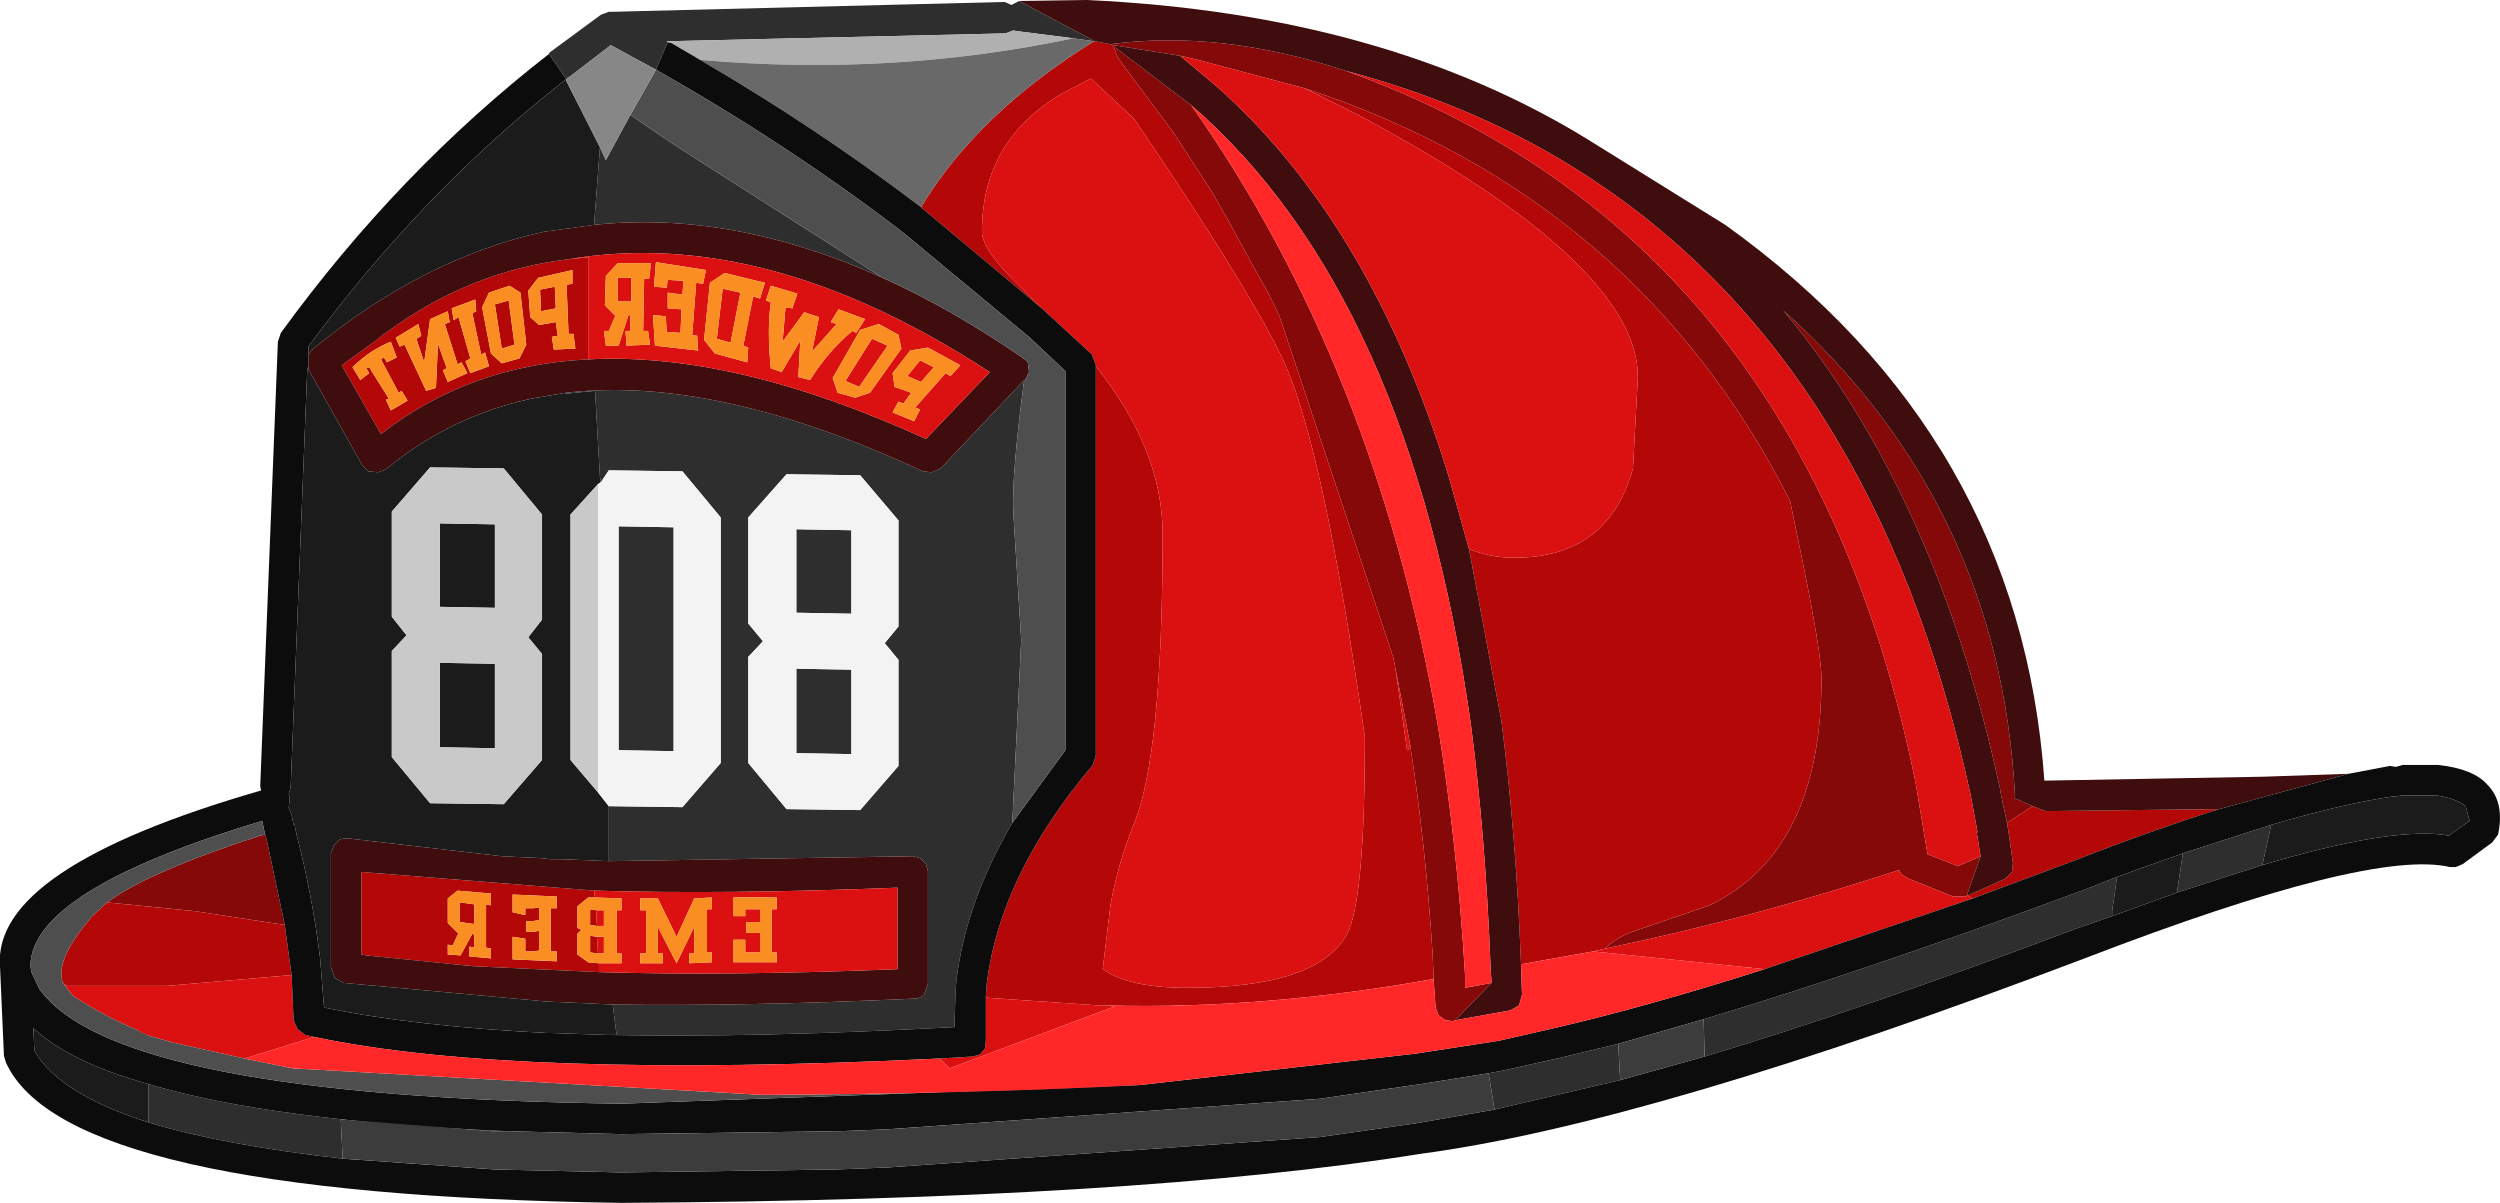 <?xml version="1.0" encoding="UTF-8" standalone="no"?>
<svg xmlns:ffdec="https://www.free-decompiler.com/flash" xmlns:xlink="http://www.w3.org/1999/xlink" ffdec:objectType="shape" height="61.25px" width="127.3px" xmlns="http://www.w3.org/2000/svg">
  <g transform="matrix(1.0, 0.0, 0.0, 1.0, 47.25, 29.65)">
    <path d="M-19.3 -26.9 L-19.3 -26.95 -16.65 -28.9 -16.25 -29.05 -16.2 -29.05 -16.05 -29.05 3.9 -29.55 4.25 -29.4 4.65 -29.6 Q6.6 -28.55 8.5 -27.55 L8.45 -27.55 7.4 -27.7 4.65 -28.05 4.6 -28.05 4.35 -28.1 3.95 -27.95 -13.3 -27.55 -13.25 -27.5 -13.85 -26.1 -16.15 -27.35 -18.3 -25.7 -18.35 -25.7 -18.4 -25.6 -19.3 -26.9 M-2.3 -15.5 Q-9.95 -18.95 -17.0 -18.2 L-16.7 -22.15 -16.4 -21.5 -15.15 -23.8 Q-13.3 -22.5 -10.85 -20.95 L-2.3 -15.5 M-18.45 -9.65 Q-10.8 -10.55 -0.25 -5.65 L0.2 -5.6 0.65 -5.8 4.9 -10.3 Q4.25 -5.4 4.35 -3.5 L4.75 2.95 4.3 12.15 4.3 12.25 Q1.95 16.25 1.45 20.25 L1.4 21.0 1.35 22.65 Q-8.75 23.2 -16.3 23.05 L-15.85 23.05 -15.9 22.7 -16.05 21.5 Q-9.35 21.6 -0.7 21.2 -0.4 21.2 -0.2 21.0 L0.0 20.45 0.0 14.7 -0.1 14.35 -0.4 14.05 -0.75 13.95 -16.25 14.2 -16.25 11.4 -12.5 11.45 -10.55 9.2 -10.55 -3.3 -12.5 -5.65 -16.25 -5.7 -16.65 -5.1 -16.7 -5.35 -16.95 -9.75 -18.45 -9.6 -18.45 -9.65 M67.95 14.4 L63.6 15.8 63.9 13.8 68.4 12.35 67.95 14.4 M60.3 17.0 L58.3 17.7 Q47.7 21.7 39.55 24.15 L39.5 22.25 Q47.85 19.75 58.9 15.65 L60.55 15.0 60.3 16.75 60.3 17.0 M35.25 25.35 L28.85 26.85 28.55 25.0 29.35 24.85 32.25 24.2 35.15 23.5 35.25 25.35 M-29.8 29.35 Q-35.95 28.65 -39.7 27.5 L-39.7 27.35 -39.7 25.55 Q-33.3 27.45 -21.4 27.95 L-22.2 27.95 -29.9 27.35 -29.8 29.35 M-12.95 8.6 L-15.75 8.55 -15.75 -2.85 -12.95 -2.8 -12.95 8.6 M-6.7 8.7 L-6.7 4.4 -3.9 4.45 -3.9 8.75 -6.7 8.7 M-6.7 1.55 L-6.7 -2.7 -3.9 -2.65 -3.9 1.6 -6.7 1.55 M-1.5 2.25 L-1.5 -3.15 -3.45 -5.45 -7.2 -5.5 -9.15 -3.3 -9.15 2.1 -8.4 3.0 -9.15 3.8 -9.15 9.2 -7.2 11.55 -3.45 11.6 -1.5 9.35 -1.5 3.95 -2.2 3.1 -1.5 2.25" fill="#2e2e2e" fill-rule="evenodd" stroke="none"/>
    <path d="M-13.25 -27.5 L-13.3 -27.55 3.95 -27.95 4.35 -28.1 4.6 -28.05 4.65 -28.05 7.4 -27.7 Q-1.85 -25.75 -11.6 -26.6 L-13.05 -27.45 -13.25 -27.5" fill="#b0b0b0" fill-rule="evenodd" stroke="none"/>
    <path d="M9.3 -27.4 Q14.85 -28.15 21.25 -26.05 44.65 -17.65 50.3 10.25 L50.9 13.85 52.45 14.45 53.6 13.95 52.9 15.95 52.85 16.0 52.2 16.0 49.95 15.1 49.6 14.9 49.45 14.65 Q42.15 17.05 34.5 18.65 34.95 18.15 35.85 17.8 L39.8 16.45 Q45.5 13.7 45.5 4.9 45.5 3.65 44.55 -1.0 L43.9 -4.15 Q36.05 -19.6 19.2 -25.15 L13.75 -26.6 12.9 -26.8 9.45 -27.35 9.3 -27.4 M54.95 12.25 L54.75 11.35 54.6 10.6 54.6 10.55 Q51.35 -4.5 43.55 -13.85 54.55 -4.0 55.35 10.8 L55.35 10.85 55.35 11.0 56.25 11.4 54.95 12.25 M23.8 4.35 L23.7 3.85 17.9 -13.55 17.35 -14.7 16.7 -15.85 15.25 -18.5 14.45 -19.9 12.5 -22.9 9.9 -26.4 9.65 -26.75 9.45 -27.3 13.4 -24.3 Q22.75 -11.05 25.95 7.2 26.95 13.3 27.35 20.0 L27.35 20.05 27.35 20.65 28.7 20.4 26.85 22.3 26.75 22.35 26.35 22.3 26.0 22.05 25.85 21.65 25.75 20.2 25.75 20.1 25.7 18.95 Q25.35 13.4 24.55 8.25 L24.4 7.45 23.8 4.35 M-33.75 12.85 L-33.65 13.2 -32.75 17.45 -37.3 16.75 -41.8 16.3 Q-39.7 14.75 -34.0 12.9 L-33.75 12.85" fill="#850909" fill-rule="evenodd" stroke="none"/>
    <path d="M8.45 -27.55 L8.5 -27.55 9.3 -27.4 9.45 -27.35 9.45 -27.3 9.65 -26.75 9.9 -26.4 12.5 -22.9 14.45 -19.9 15.25 -18.5 16.7 -15.85 17.35 -14.7 17.9 -13.55 23.7 3.85 23.8 4.35 24.4 8.55 24.45 8.55 24.55 8.25 Q25.35 13.4 25.7 18.95 L25.75 20.1 25.75 20.2 Q17.1 21.75 9.15 21.55 L9.05 21.55 8.9 21.55 8.75 21.55 2.95 21.15 2.95 21.05 3.0 20.4 Q3.7 14.85 8.4 9.3 L8.55 8.8 8.55 -11.0 Q11.95 -6.75 11.95 -2.45 11.95 8.9 10.45 12.4 9.7 14.25 9.3 16.4 L8.9 19.7 Q10.25 20.65 13.2 20.65 19.85 20.65 21.35 17.9 22.25 16.15 22.25 7.9 20.1 -7.15 18.05 -11.4 16.65 -14.35 12.25 -21.0 L10.5 -23.6 8.3 -25.65 6.85 -24.9 Q2.75 -22.5 2.75 -17.85 2.75 -17.05 4.2 -15.55 L5.8 -13.95 -0.3 -19.05 -0.35 -19.1 Q2.5 -23.85 8.45 -27.55 M52.95 15.95 L54.85 15.1 55.2 14.75 55.25 14.3 55.05 12.9 54.95 12.25 56.25 11.4 56.9 11.65 65.75 11.55 Q62.4 12.6 58.3 14.2 L53.2 16.1 52.95 15.95 M19.2 -25.15 Q36.05 -19.6 43.9 -4.15 L44.55 -1.0 Q45.5 3.65 45.5 4.9 45.5 13.7 39.8 16.45 L35.85 17.8 Q34.95 18.15 34.5 18.65 L33.85 18.8 30.2 19.45 Q29.95 12.85 29.2 7.05 L27.55 -1.7 Q28.65 -1.25 29.85 -1.25 34.65 -1.25 35.9 -5.8 L36.15 -10.45 Q36.15 -16.2 21.9 -23.8 L19.2 -25.15 M-32.75 17.45 L-32.5 19.3 -32.4 20.0 -38.75 20.55 -43.85 20.55 -44.05 20.4 Q-44.45 19.3 -42.8 17.3 L-42.6 17.05 -41.8 16.3 -37.3 16.75 -32.75 17.45 M-26.9 -12.0 L-26.65 -12.1 -25.55 -9.75 -25.05 -9.9 -24.95 -12.15 -24.5 -10.9 -24.7 -10.8 -24.45 -10.2 -23.45 -10.65 -23.75 -11.2 -23.95 -11.1 -24.6 -13.15 -24.35 -13.25 -24.45 -13.8 -25.35 -13.4 -25.65 -11.2 -26.05 -12.4 -25.8 -12.55 -25.95 -13.15 -27.1 -12.45 -26.9 -12.0 M-17.3 -11.35 Q-23.35 -11.05 -27.85 -7.55 L-29.85 -11.05 -28.05 -12.35 -27.75 -12.6 -27.6 -12.7 Q-23.35 -15.85 -18.3 -16.45 L-17.3 -16.55 -17.3 -11.35 M-23.3 -10.65 L-22.35 -11.0 -22.55 -11.7 -22.75 -11.6 -23.2 -13.7 -23.0 -13.8 -23.05 -14.4 -24.25 -13.95 -24.15 -13.35 -23.9 -13.5 -23.3 -11.4 -23.55 -11.25 -23.3 -10.65 M-21.7 -11.9 L-22.05 -14.15 -21.35 -14.35 -21.05 -12.1 -21.7 -11.9 M-22.25 -11.65 L-21.7 -11.15 -20.8 -11.4 -20.45 -12.1 -20.75 -14.75 -21.3 -15.1 -22.35 -14.75 -22.7 -14.0 -22.25 -11.65 M-28.9 -10.3 L-28.45 -10.65 -28.6 -10.9 -28.45 -10.95 -27.45 -9.35 -27.6 -9.3 -27.35 -8.75 -26.5 -9.25 -26.8 -9.75 -26.95 -9.65 -27.85 -11.35 -27.7 -11.45 -27.55 -11.2 -27.05 -11.45 -27.35 -12.25 Q-28.45 -11.8 -29.3 -10.95 L-28.9 -10.3 M-20.25 -13.5 L-19.8 -13.1 -18.95 -13.25 -18.85 -12.55 -19.15 -12.5 -19.05 -11.85 -17.95 -11.9 -18.05 -12.65 -18.3 -12.65 -18.4 -15.15 -18.1 -15.2 -18.1 -15.9 -19.85 -15.5 -20.35 -14.85 -20.25 -13.5 M-19.7 -13.8 L-19.75 -14.9 -19.0 -15.05 -18.95 -13.95 -19.7 -13.8 M-16.95 16.05 L-17.3 16.05 -17.85 16.5 -17.85 17.6 -17.65 17.7 -17.85 17.9 -17.85 18.95 -17.3 19.35 -16.75 19.4 -16.75 19.85 -23.15 19.55 -28.6 19.0 -28.85 18.95 -28.85 14.75 -17.0 15.7 -16.95 16.05 M-21.15 19.2 L-18.9 19.3 -18.9 18.8 -19.2 18.8 -19.2 16.6 -18.9 16.6 -18.9 16.0 -21.15 15.9 -21.15 16.8 -20.5 16.95 -20.5 16.6 -20.1 16.6 -19.8 16.55 -19.8 17.2 -20.1 17.25 -20.45 17.25 -20.45 17.8 -20.1 17.8 -19.8 17.75 -19.8 18.75 -20.1 18.8 -20.5 18.8 -20.5 18.15 -21.15 18.05 -21.15 19.2 M-16.85 17.5 L-17.2 17.45 -17.2 16.65 -16.9 16.7 -16.85 17.5 M-16.8 18.9 L-17.2 18.85 -17.2 18.0 -16.85 18.05 -16.8 18.9 M-23.85 17.3 L-23.85 16.3 -23.1 16.4 -23.1 17.4 -23.85 17.3 M-24.45 18.95 L-23.8 19.0 -23.2 17.9 -23.1 17.95 -23.1 18.6 -23.35 18.55 -23.35 19.05 -22.25 19.15 -22.25 18.65 -22.5 18.6 -22.5 16.4 -22.25 16.45 -22.25 15.85 -23.95 15.7 -24.45 16.1 -24.45 17.35 -23.95 17.85 -23.9 17.85 -24.2 18.5 -24.45 18.45 -24.45 18.95" fill="#b40808" fill-rule="evenodd" stroke="none"/>
    <path d="M7.4 -27.7 L8.45 -27.55 Q2.5 -23.85 -0.35 -19.1 -5.6 -23.1 -11.6 -26.6 -1.85 -25.75 7.4 -27.7" fill="#696969" fill-rule="evenodd" stroke="none"/>
    <path d="M8.5 -27.55 Q6.6 -28.55 4.65 -29.6 L8.1 -29.65 Q23.2 -28.95 33.6 -22.55 36.1 -21.0 40.6 -18.2 55.6 -7.45 56.85 10.1 L68.0 9.9 72.35 9.75 65.75 11.55 56.9 11.65 56.25 11.4 55.35 11.0 55.35 10.85 55.35 10.8 Q54.55 -4.0 43.55 -13.85 51.35 -4.5 54.6 10.55 L54.6 10.6 54.75 11.35 54.95 12.25 55.05 12.9 55.25 14.3 55.2 14.75 54.85 15.1 52.95 15.95 52.9 15.95 53.6 13.95 53.4 12.7 53.45 12.75 53.1 10.85 Q48.2 -11.7 32.75 -21.2 27.65 -24.35 21.25 -26.05 14.85 -28.15 9.3 -27.4 L8.5 -27.55 M26.85 22.3 L28.7 20.4 28.65 19.6 Q28.4 13.0 27.65 7.25 24.55 -14.65 13.4 -24.3 L9.45 -27.3 9.45 -27.35 12.9 -26.8 12.85 -26.8 14.7 -25.25 Q22.55 -18.3 26.5 -5.45 L27.55 -1.7 29.2 7.05 Q29.95 12.85 30.2 19.45 L30.2 19.5 30.25 21.0 30.1 21.55 29.65 21.8 26.85 22.3 M-2.3 -15.5 Q1.15 -13.95 4.8 -11.45 L5.05 -11.25 5.1 -11.15 5.1 -11.1 5.15 -10.7 4.95 -10.3 4.9 -10.3 0.65 -5.8 0.2 -5.6 -0.25 -5.65 Q-10.8 -10.55 -18.45 -9.65 L-18.75 -9.6 -20.2 -9.35 Q-24.35 -8.45 -27.6 -5.75 L-28.0 -5.6 -28.5 -5.65 -28.8 -5.95 -31.55 -10.85 -31.55 -11.6 -31.35 -11.85 Q-25.7 -16.5 -19.55 -17.85 L-17.0 -18.2 Q-9.95 -18.95 -2.3 -15.5 M-16.25 14.2 L-0.75 13.95 -0.4 14.05 -0.1 14.35 0.0 14.7 0.0 20.45 -0.2 21.0 Q-0.4 21.2 -0.7 21.2 -9.35 21.6 -16.05 21.5 L-19.4 21.35 -29.75 20.4 -30.2 20.15 -30.4 19.6 -30.4 13.8 -30.25 13.4 -29.95 13.1 -29.75 13.05 -29.45 13.05 -21.7 13.95 -19.65 14.05 -19.25 14.1 -18.65 14.1 -16.25 14.2 M-18.3 -16.45 Q-23.35 -15.85 -27.6 -12.7 L-27.75 -12.6 -28.05 -12.35 -29.85 -11.05 -27.85 -7.55 Q-23.35 -11.05 -17.3 -11.35 -9.85 -11.75 -0.1 -7.3 L3.15 -10.7 Q-8.25 -18.15 -18.3 -16.45 M-17.0 15.7 L-28.85 14.75 -28.85 18.95 -28.6 19.0 -23.15 19.55 -16.75 19.85 Q-10.1 20.05 -1.55 19.7 L-1.55 15.55 Q-10.3 15.9 -17.0 15.7" fill="#3f0d0d" fill-rule="evenodd" stroke="none"/>
    <path d="M21.25 -26.05 Q27.65 -24.35 32.75 -21.2 48.2 -11.7 53.1 10.85 L53.45 12.75 53.4 12.7 53.6 13.95 52.45 14.45 50.9 13.85 50.3 10.25 Q44.65 -17.65 21.25 -26.05 M52.9 15.95 L52.95 15.95 53.2 16.1 42.6 19.7 34.4 18.85 33.85 18.8 34.5 18.65 Q42.15 17.05 49.45 14.65 L49.6 14.9 49.95 15.1 52.2 16.0 52.85 16.0 52.9 15.95 M23.8 4.35 L24.4 7.45 24.55 8.25 24.45 8.55 24.4 8.55 23.8 4.35 M5.8 -13.95 L4.2 -15.55 Q2.75 -17.05 2.75 -17.85 2.75 -22.5 6.85 -24.9 L8.3 -25.65 10.5 -23.6 12.25 -21.0 Q16.65 -14.35 18.05 -11.4 20.1 -7.15 22.25 7.9 22.25 16.15 21.35 17.9 19.85 20.65 13.2 20.65 10.25 20.65 8.9 19.7 L9.3 16.4 Q9.7 14.25 10.45 12.4 11.95 8.9 11.95 -2.45 11.95 -6.75 8.55 -11.0 L8.55 -11.05 8.35 -11.6 5.8 -13.95 M2.95 21.15 L8.75 21.55 8.9 21.55 9.05 21.55 9.15 21.55 9.5 21.6 1.1 24.75 0.6 24.25 2.25 24.15 2.65 24.05 2.9 23.75 2.95 23.35 2.95 21.15 M27.55 -1.7 L26.5 -5.45 Q22.55 -18.3 14.7 -25.25 L12.85 -26.8 12.9 -26.8 13.75 -26.6 19.2 -25.15 21.9 -23.8 Q36.15 -16.2 36.15 -10.45 L35.9 -5.8 Q34.65 -1.25 29.85 -1.25 28.65 -1.25 27.55 -1.7 M-1.8 -10.65 L-1.7 -9.95 -0.85 -9.65 -1.25 -9.1 -1.5 -9.2 -1.8 -8.65 -0.7 -8.2 -0.4 -8.8 -0.65 -8.9 0.9 -10.65 1.15 -10.5 1.65 -11.05 0.0 -11.95 -0.9 -11.8 -1.8 -10.65 M-32.4 20.0 L-32.3 22.3 -32.1 22.75 -31.7 23.05 -31.25 23.15 -34.8 24.25 -38.4 23.45 -39.8 23.05 -39.85 23.0 -39.9 23.0 -39.95 22.95 -40.05 22.95 -40.15 22.85 -40.2 22.85 -40.25 22.8 Q-41.95 22.1 -43.55 21.05 L-44.05 20.4 -43.85 20.55 -38.75 20.55 -32.4 20.0 M-18.3 -16.45 Q-8.25 -18.15 3.15 -10.7 L-0.1 -7.3 Q-9.85 -11.75 -17.3 -11.35 L-17.3 -16.55 -18.3 -16.45 M-11.4 -12.35 L-10.85 -11.65 -9.2 -11.2 -9.15 -11.95 -9.4 -12.05 -8.9 -14.55 -8.55 -14.45 -8.3 -15.25 -10.35 -15.75 -11.1 -15.25 -11.4 -12.35 M-8.25 -14.35 L-8.0 -14.25 Q-8.2 -12.85 -8.0 -10.9 L-7.45 -10.7 -6.5 -12.3 -6.6 -10.45 -6.0 -10.3 Q-5.1 -11.75 -3.85 -12.8 L-3.65 -12.7 -3.2 -13.4 -4.55 -13.9 -4.95 -13.25 -4.65 -13.15 -5.9 -11.75 -5.55 -13.5 -6.3 -13.75 -7.4 -12.25 -7.25 -14.0 -6.9 -13.95 -6.65 -14.7 -8.0 -15.1 -8.25 -14.35 M-4.85 -10.4 L-4.6 -9.65 -3.7 -9.4 -2.95 -9.65 -1.35 -11.9 -1.5 -12.6 -2.5 -13.15 -3.45 -12.85 -4.85 -10.4 M-16.4 -12.05 L-15.75 -12.05 -15.25 -13.6 -15.15 -13.6 -15.15 -12.8 -15.4 -12.8 -15.35 -12.05 -14.15 -12.1 -14.25 -12.8 -14.5 -12.8 -14.45 -15.45 -14.2 -15.45 -14.1 -16.25 -15.8 -16.25 -16.4 -15.6 -16.45 -14.1 -15.95 -13.6 -15.9 -13.6 -16.25 -12.8 -16.5 -12.8 -16.4 -12.05 M-15.8 -14.3 L-15.8 -15.5 -15.1 -15.5 -15.1 -14.3 -15.8 -14.3 M-13.9 -12.05 L-11.7 -11.8 -11.75 -12.55 -12.0 -12.6 -11.8 -15.25 -11.45 -15.2 -11.3 -15.9 -13.85 -16.3 -13.95 -15.05 -13.3 -15.0 -13.25 -15.4 -12.45 -15.35 -12.5 -14.65 -13.25 -14.75 -13.25 -13.95 -12.55 -13.9 -12.6 -12.7 -13.3 -12.75 -13.35 -13.55 -14.0 -13.6 -13.9 -12.05 M-10.75 -12.4 L-10.45 -14.95 -9.55 -14.75 -10.05 -12.2 -10.75 -12.4 M-1.05 -10.5 L-0.4 -11.3 0.3 -10.95 -0.35 -10.2 -1.05 -10.5 M-4.2 -10.25 L-2.85 -12.4 -2.05 -12.05 -3.5 -9.95 -4.2 -10.25 M-14.65 19.4 L-13.5 19.4 -13.5 18.9 -13.75 18.9 -13.75 17.55 -12.8 19.4 -11.9 17.55 -11.9 18.9 -12.15 18.9 -12.15 19.4 -11.0 19.35 -11.0 18.85 -11.25 18.85 -11.25 16.65 -11.0 16.65 -11.0 16.05 -11.9 16.1 -12.8 18.05 -13.75 16.1 -14.65 16.1 -14.65 16.7 -14.35 16.7 -14.35 18.9 -14.65 18.9 -14.65 19.4 M-16.75 19.4 L-15.6 19.4 -15.6 18.9 -15.85 18.9 -15.85 16.7 -15.6 16.7 -15.6 16.1 -16.95 16.05 -17.0 15.7 Q-10.3 15.9 -1.55 15.55 L-1.55 19.7 Q-10.1 20.05 -16.75 19.85 L-16.75 19.4 M-16.9 16.7 L-16.5 16.7 -16.5 17.5 -16.85 17.5 -16.9 16.7 M-16.85 18.05 L-16.5 18.05 -16.5 18.9 -16.8 18.9 -16.85 18.05 M-9.9 19.35 L-7.7 19.35 -7.7 18.85 -7.95 18.85 -7.95 16.65 -7.7 16.65 -7.7 16.05 -9.9 16.05 -9.9 17.0 -9.3 17.0 -9.3 16.65 -8.55 16.65 -8.55 17.3 -9.25 17.3 -9.25 17.85 -8.55 17.85 -8.55 18.85 -9.3 18.85 -9.3 18.2 -9.9 18.2 -9.9 19.35" fill="#db1010" fill-rule="evenodd" stroke="none"/>
    <path d="M-19.3 -26.9 L-18.4 -25.6 -18.45 -25.6 -18.7 -25.4 Q-25.85 -19.75 -31.55 -12.0 L-31.55 -11.6 -31.55 -10.85 -31.6 -10.95 -32.45 10.45 -32.55 10.8 -32.5 11.0 -32.55 11.5 -32.4 11.85 -32.3 12.35 -32.25 12.35 -32.15 12.85 Q-31.35 15.9 -30.95 19.15 L-30.75 21.65 Q-26.25 22.6 -19.4 22.95 L-19.15 22.95 -16.3 23.05 Q-8.75 23.2 1.35 22.65 L1.4 21.0 1.45 20.25 Q1.95 16.25 4.3 12.25 L7.0 8.55 7.0 -10.75 5.2 -12.45 -1.25 -17.8 Q-7.05 -22.25 -13.85 -26.1 L-13.25 -27.5 -13.05 -27.45 -11.6 -26.6 Q-5.6 -23.1 -0.35 -19.1 L-0.3 -19.05 5.8 -13.95 8.35 -11.6 8.55 -11.05 8.55 -11.0 8.55 8.8 8.4 9.3 Q3.7 14.85 3.0 20.4 L2.95 21.05 2.95 21.15 2.95 23.35 2.9 23.75 2.65 24.05 2.25 24.15 0.6 24.25 Q-21.15 25.3 -31.25 23.15 L-31.7 23.05 -32.1 22.75 -32.3 22.3 -32.4 20.0 -32.5 19.3 -32.75 17.45 -33.65 13.2 -33.75 12.85 -33.9 12.15 Q-45.7 15.7 -45.7 19.55 L-45.65 19.85 -45.25 20.7 Q-41.35 26.2 -15.6 26.55 L10.8 25.6 24.85 24.0 29.05 23.35 31.9 22.7 Q36.65 21.6 42.6 19.7 L53.2 16.1 58.3 14.2 Q62.4 12.6 65.75 11.55 L72.35 9.75 74.45 9.35 74.75 9.4 75.1 9.3 76.9 9.3 Q78.7 9.5 79.4 10.3 80.3 11.2 79.95 12.85 L79.65 13.25 78.15 14.35 77.8 14.5 77.5 14.5 Q73.45 13.55 58.9 19.15 36.8 27.55 25.1 29.1 10.5 31.45 -15.6 31.6 -43.9 31.2 -46.95 24.45 L-47.05 24.1 -47.25 19.55 Q-47.65 14.55 -33.95 10.6 L-34.0 10.4 -33.1 -12.25 -32.95 -12.7 Q-26.95 -20.95 -19.3 -26.9 M67.95 14.4 Q74.65 12.4 77.45 12.9 L78.5 12.15 78.3 11.4 Q77.8 11.0 76.8 10.85 L75.25 10.85 75.1 10.85 74.75 10.9 74.65 10.9 Q72.15 11.25 68.4 12.35 L63.9 13.8 60.55 15.0 58.9 15.65 Q47.85 19.75 39.5 22.25 L35.15 23.5 32.25 24.2 29.35 24.85 28.55 25.0 25.1 25.55 19.95 26.3 -2.0 27.85 -4.5 27.95 -15.6 28.1 -21.4 27.95 Q-33.3 27.45 -39.7 25.55 -43.65 24.45 -45.5 22.75 L-45.55 22.7 -45.5 23.85 Q-44.25 26.05 -39.7 27.5 -35.95 28.65 -29.8 29.35 L-22.05 29.9 -15.6 30.05 -4.7 29.9 -2.1 29.8 19.95 28.25 24.85 27.55 28.85 26.85 35.25 25.35 39.55 24.15 Q47.7 21.7 58.3 17.7 L60.3 17.0 63.6 15.8 67.95 14.4" fill="#0c0c0c" fill-rule="evenodd" stroke="none"/>
    <path d="M4.9 -10.3 L4.95 -10.3 5.15 -10.7 5.1 -11.1 5.1 -11.15 5.05 -11.25 4.8 -11.45 Q1.15 -13.95 -2.3 -15.5 L-10.85 -20.95 Q-13.3 -22.5 -15.15 -23.8 L-13.85 -26.1 Q-7.05 -22.25 -1.25 -17.8 L5.2 -12.45 7.0 -10.75 7.0 8.55 4.3 12.25 4.3 12.15 4.75 2.95 4.35 -3.5 Q4.25 -5.4 4.9 -10.3 M10.8 25.6 L-15.6 26.55 Q-41.35 26.2 -45.25 20.7 L-45.65 19.85 -45.7 19.55 Q-45.7 15.7 -33.9 12.15 L-33.75 12.85 -34.0 12.9 Q-39.7 14.75 -41.8 16.3 L-42.6 17.05 -42.8 17.3 Q-44.45 19.3 -44.05 20.4 L-43.55 21.05 Q-41.95 22.1 -40.25 22.8 L-40.2 22.85 -40.15 22.85 -40.05 22.95 -39.95 22.95 -39.9 23.0 -39.85 23.0 -39.8 23.05 -38.4 23.45 -34.8 24.25 -32.35 24.75 -8.45 26.1 Q2.15 26.05 10.8 25.6" fill="#4e4e4e" fill-rule="evenodd" stroke="none"/>
    <path d="M-1.8 -10.65 L-0.9 -11.8 0.0 -11.95 1.65 -11.05 1.15 -10.5 0.9 -10.65 -0.65 -8.9 -0.4 -8.8 -0.7 -8.2 -1.8 -8.65 -1.5 -9.2 -1.25 -9.1 -0.85 -9.65 -1.7 -9.95 -1.8 -10.65 M-26.9 -12.0 L-27.1 -12.45 -25.95 -13.15 -25.8 -12.55 -26.05 -12.4 -25.65 -11.2 -25.35 -13.4 -24.45 -13.8 -24.35 -13.25 -24.6 -13.15 -23.95 -11.1 -23.75 -11.2 -23.45 -10.65 -24.45 -10.2 -24.7 -10.8 -24.5 -10.9 -24.95 -12.15 -25.05 -9.9 -25.55 -9.75 -26.65 -12.1 -26.9 -12.0 M-28.9 -10.3 L-29.3 -10.95 Q-28.45 -11.8 -27.35 -12.25 L-27.05 -11.45 -27.55 -11.2 -27.7 -11.45 -27.85 -11.35 -26.95 -9.65 -26.8 -9.75 -26.5 -9.25 -27.35 -8.75 -27.6 -9.3 -27.45 -9.35 -28.45 -10.95 -28.6 -10.9 -28.45 -10.65 -28.9 -10.3 M-22.25 -11.65 L-22.7 -14.0 -22.35 -14.75 -21.3 -15.1 -20.75 -14.75 -20.45 -12.1 -20.8 -11.4 -21.7 -11.15 -22.25 -11.65 M-21.7 -11.9 L-21.05 -12.1 -21.35 -14.35 -22.05 -14.15 -21.7 -11.9 M-23.3 -10.65 L-23.55 -11.25 -23.3 -11.4 -23.9 -13.5 -24.15 -13.35 -24.25 -13.95 -23.05 -14.4 -23.0 -13.8 -23.2 -13.7 -22.75 -11.6 -22.55 -11.7 -22.35 -11.0 -23.3 -10.65 M-16.4 -12.05 L-16.5 -12.8 -16.25 -12.8 -15.9 -13.6 -15.95 -13.6 -16.45 -14.1 -16.4 -15.6 -15.8 -16.25 -14.1 -16.25 -14.2 -15.45 -14.45 -15.45 -14.5 -12.8 -14.25 -12.8 -14.15 -12.1 -15.35 -12.05 -15.4 -12.8 -15.15 -12.8 -15.15 -13.6 -15.25 -13.6 -15.75 -12.05 -16.4 -12.05 M-4.85 -10.4 L-3.45 -12.85 -2.5 -13.15 -1.5 -12.6 -1.35 -11.9 -2.95 -9.65 -3.7 -9.4 -4.6 -9.65 -4.85 -10.4 M-8.25 -14.35 L-8.0 -15.1 -6.65 -14.7 -6.9 -13.95 -7.25 -14.0 -7.4 -12.25 -6.3 -13.75 -5.55 -13.5 -5.9 -11.75 -4.65 -13.15 -4.95 -13.25 -4.55 -13.9 -3.2 -13.4 -3.65 -12.7 -3.85 -12.8 Q-5.1 -11.75 -6.0 -10.3 L-6.6 -10.45 -6.5 -12.3 -7.45 -10.7 -8.0 -10.9 Q-8.2 -12.85 -8.0 -14.25 L-8.25 -14.35 M-11.4 -12.35 L-11.1 -15.25 -10.35 -15.75 -8.3 -15.25 -8.55 -14.45 -8.9 -14.55 -9.4 -12.05 -9.15 -11.95 -9.2 -11.2 -10.85 -11.65 -11.4 -12.35 M-19.7 -13.8 L-18.95 -13.95 -19.0 -15.05 -19.75 -14.9 -19.7 -13.8 M-20.25 -13.5 L-20.35 -14.85 -19.85 -15.5 -18.1 -15.9 -18.1 -15.2 -18.4 -15.15 -18.3 -12.65 -18.05 -12.65 -17.95 -11.9 -19.05 -11.85 -19.15 -12.5 -18.85 -12.55 -18.95 -13.25 -19.8 -13.1 -20.25 -13.5 M-10.75 -12.4 L-10.05 -12.2 -9.55 -14.75 -10.45 -14.95 -10.75 -12.4 M-13.9 -12.05 L-14.0 -13.6 -13.35 -13.55 -13.3 -12.75 -12.6 -12.7 -12.55 -13.9 -13.25 -13.95 -13.25 -14.75 -12.5 -14.65 -12.45 -15.35 -13.25 -15.4 -13.3 -15.0 -13.95 -15.05 -13.85 -16.3 -11.3 -15.9 -11.45 -15.2 -11.8 -15.25 -12.0 -12.6 -11.75 -12.55 -11.7 -11.8 -13.9 -12.05 M-15.8 -14.3 L-15.1 -14.3 -15.1 -15.5 -15.8 -15.5 -15.8 -14.3 M-4.2 -10.25 L-3.5 -9.95 -2.05 -12.05 -2.85 -12.4 -4.2 -10.25 M-1.05 -10.5 L-0.35 -10.2 0.3 -10.95 -0.4 -11.3 -1.05 -10.5 M-14.65 19.4 L-14.65 18.9 -14.35 18.9 -14.35 16.7 -14.65 16.7 -14.65 16.1 -13.75 16.1 -12.8 18.05 -11.9 16.1 -11.0 16.05 -11.0 16.65 -11.25 16.65 -11.25 18.85 -11.0 18.85 -11.0 19.35 -12.15 19.4 -12.15 18.9 -11.9 18.9 -11.9 17.55 -12.8 19.4 -13.75 17.55 -13.75 18.9 -13.5 18.9 -13.5 19.4 -14.65 19.4 M-16.75 19.4 L-17.3 19.35 -17.85 18.95 -17.85 17.9 -17.65 17.7 -17.85 17.6 -17.85 16.5 -17.3 16.05 -16.95 16.05 -15.6 16.1 -15.6 16.7 -15.85 16.7 -15.85 18.9 -15.6 18.9 -15.6 19.4 -16.75 19.4 M-16.9 16.7 L-17.2 16.65 -17.2 17.45 -16.85 17.5 -16.5 17.5 -16.5 16.7 -16.9 16.7 M-21.15 19.2 L-21.15 18.05 -20.5 18.15 -20.5 18.8 -20.1 18.8 -19.8 18.75 -19.8 17.75 -20.1 17.8 -20.45 17.8 -20.45 17.25 -20.1 17.25 -19.8 17.2 -19.8 16.55 -20.1 16.6 -20.5 16.6 -20.5 16.95 -21.15 16.8 -21.15 15.9 -18.9 16.0 -18.9 16.6 -19.2 16.6 -19.2 18.8 -18.9 18.8 -18.9 19.3 -21.15 19.2 M-16.85 18.05 L-17.2 18.0 -17.2 18.85 -16.8 18.9 -16.5 18.9 -16.5 18.05 -16.85 18.05 M-9.9 19.35 L-9.9 18.2 -9.3 18.2 -9.3 18.85 -8.55 18.85 -8.55 17.85 -9.25 17.85 -9.25 17.3 -8.55 17.3 -8.55 16.65 -9.3 16.65 -9.3 17.0 -9.9 17.0 -9.9 16.05 -7.7 16.05 -7.7 16.65 -7.95 16.65 -7.95 18.85 -7.7 18.85 -7.7 19.35 -9.9 19.35 M-24.45 18.95 L-24.45 18.45 -24.2 18.5 -23.9 17.85 -23.95 17.85 -24.45 17.35 -24.45 16.1 -23.95 15.7 -22.25 15.85 -22.25 16.45 -22.5 16.4 -22.5 18.6 -22.25 18.65 -22.25 19.15 -23.35 19.05 -23.35 18.55 -23.1 18.6 -23.1 17.95 -23.2 17.9 -23.8 19.0 -24.45 18.95 M-23.85 17.3 L-23.1 17.4 -23.1 16.4 -23.85 16.3 -23.85 17.3" fill="#fa8e22" fill-rule="evenodd" stroke="none"/>
    <path d="M-17.0 -18.2 L-19.55 -17.85 Q-25.7 -16.5 -31.35 -11.85 L-31.55 -11.6 -31.55 -12.0 Q-25.85 -19.75 -18.7 -25.4 L-18.45 -25.6 -16.7 -22.15 -17.0 -18.2 M-31.55 -10.85 L-28.8 -5.95 -28.5 -5.65 -28.0 -5.6 -27.6 -5.75 Q-24.35 -8.45 -20.2 -9.35 L-18.75 -9.6 -18.45 -9.65 -18.45 -9.6 -16.95 -9.75 -16.7 -5.35 -16.65 -5.1 -16.8 -5.0 -18.2 -3.45 -18.2 9.05 -16.8 10.7 -16.25 11.4 -16.25 14.2 -18.65 14.1 -19.25 14.1 -19.65 14.05 -21.7 13.95 -29.45 13.05 -29.75 13.05 -29.95 13.1 -30.25 13.4 -30.4 13.8 -30.4 19.6 -30.2 20.15 -29.75 20.4 -19.4 21.35 -16.05 21.5 -15.9 22.7 -15.85 23.05 -16.3 23.05 -19.15 22.95 -19.4 22.95 Q-26.25 22.6 -30.75 21.65 L-30.95 19.15 Q-31.35 15.9 -32.15 12.85 L-32.25 12.35 -32.3 12.35 -32.4 11.85 -32.55 11.5 -32.5 11.0 -32.55 10.8 -32.45 10.45 -31.6 -10.95 -31.55 -10.85 M68.4 12.35 Q72.15 11.25 74.65 10.9 L74.75 10.9 75.1 10.85 75.25 10.85 76.8 10.85 Q77.8 11.0 78.3 11.4 L78.5 12.15 77.45 12.9 Q74.65 12.4 67.95 14.4 L68.4 12.35 M63.6 15.8 L60.3 17.0 60.3 16.75 60.55 15.0 63.9 13.8 63.6 15.8 M-39.7 27.5 Q-44.25 26.05 -45.5 23.85 L-45.55 22.7 -45.5 22.75 Q-43.65 24.45 -39.7 25.55 L-39.7 27.35 -39.7 27.5 M-24.85 1.25 L-24.85 -3.0 -22.05 -2.95 -22.05 1.3 -24.85 1.25 M-19.65 1.9 L-19.65 -3.45 -21.6 -5.8 -25.35 -5.85 -27.3 -3.6 -27.3 1.75 -26.55 2.7 -27.3 3.5 -27.3 8.9 -25.35 11.25 -21.6 11.3 -19.65 9.05 -19.65 3.65 -20.35 2.8 -19.65 1.9 M-24.85 8.4 L-24.85 4.1 -22.05 4.15 -22.05 8.45 -24.85 8.4" fill="#1b1b1b" fill-rule="evenodd" stroke="none"/>
    <path d="M25.75 20.2 L25.85 21.65 26.0 22.05 26.35 22.3 26.75 22.35 26.85 22.3 29.65 21.8 30.1 21.55 30.25 21.0 30.2 19.5 30.2 19.45 33.85 18.8 34.4 18.85 42.6 19.7 Q36.65 21.6 31.9 22.7 L29.05 23.35 24.85 24.0 10.8 25.6 Q2.15 26.05 -8.45 26.1 L-32.35 24.75 -34.8 24.25 -31.25 23.15 Q-21.15 25.3 0.6 24.25 L1.1 24.75 9.5 21.6 9.15 21.55 Q17.1 21.75 25.75 20.2 M28.7 20.4 L27.35 20.65 27.35 20.05 27.35 20.0 Q26.95 13.3 25.95 7.2 22.75 -11.05 13.4 -24.3 24.55 -14.65 27.65 7.25 28.4 13.0 28.65 19.6 L28.7 20.4" fill="#ff2727" fill-rule="evenodd" stroke="none"/>
    <path d="M39.55 24.15 L35.25 25.35 35.15 23.5 39.5 22.25 39.55 24.15 M28.85 26.85 L24.85 27.55 19.95 28.25 -2.1 29.8 -4.7 29.9 -15.6 30.05 -22.05 29.9 -29.8 29.35 -29.9 27.35 -22.2 27.95 -21.4 27.95 -15.6 28.1 -4.5 27.95 -2.0 27.85 19.95 26.3 25.1 25.55 28.55 25.0 28.85 26.85" fill="#3c3c3c" fill-rule="evenodd" stroke="none"/>
    <path d="M-18.4 -25.6 L-18.35 -25.7 -18.3 -25.7 -16.15 -27.35 -13.85 -26.1 -15.15 -23.8 -16.4 -21.5 -16.7 -22.15 -18.45 -25.6 -18.4 -25.6" fill="#878787" fill-rule="evenodd" stroke="none"/>
    <path d="M-19.65 1.9 L-20.35 2.8 -19.65 3.65 -19.65 9.05 -21.6 11.3 -25.35 11.25 -27.3 8.9 -27.3 3.5 -26.55 2.7 -27.3 1.75 -27.3 -3.6 -25.35 -5.85 -21.6 -5.8 -19.65 -3.45 -19.65 1.9 M-24.85 1.25 L-22.05 1.3 -22.05 -2.95 -24.85 -3.0 -24.85 1.25 M-16.8 10.7 L-18.2 9.05 -18.2 -3.45 -16.8 -5.0 -16.8 10.7 M-24.85 8.4 L-22.05 8.45 -22.05 4.15 -24.85 4.1 -24.85 8.4" fill="#c9c9c9" fill-rule="evenodd" stroke="none"/>
    <path d="M-16.8 -5.0 L-16.65 -5.1 -16.25 -5.7 -12.5 -5.65 -10.55 -3.3 -10.55 9.2 -12.5 11.45 -16.25 11.4 -16.8 10.7 -16.8 -5.0 M-12.95 8.6 L-12.95 -2.8 -15.75 -2.85 -15.75 8.55 -12.95 8.6 M-1.5 2.25 L-2.2 3.1 -1.5 3.95 -1.5 9.35 -3.45 11.6 -7.2 11.55 -9.15 9.2 -9.15 3.8 -8.4 3.0 -9.15 2.1 -9.15 -3.3 -7.2 -5.5 -3.45 -5.45 -1.5 -3.15 -1.5 2.25 M-6.7 1.55 L-3.9 1.6 -3.9 -2.65 -6.7 -2.7 -6.7 1.55 M-6.7 8.7 L-3.9 8.75 -3.9 4.45 -6.7 4.4 -6.7 8.7" fill="#f3f3f3" fill-rule="evenodd" stroke="none"/>
  </g>
</svg>
